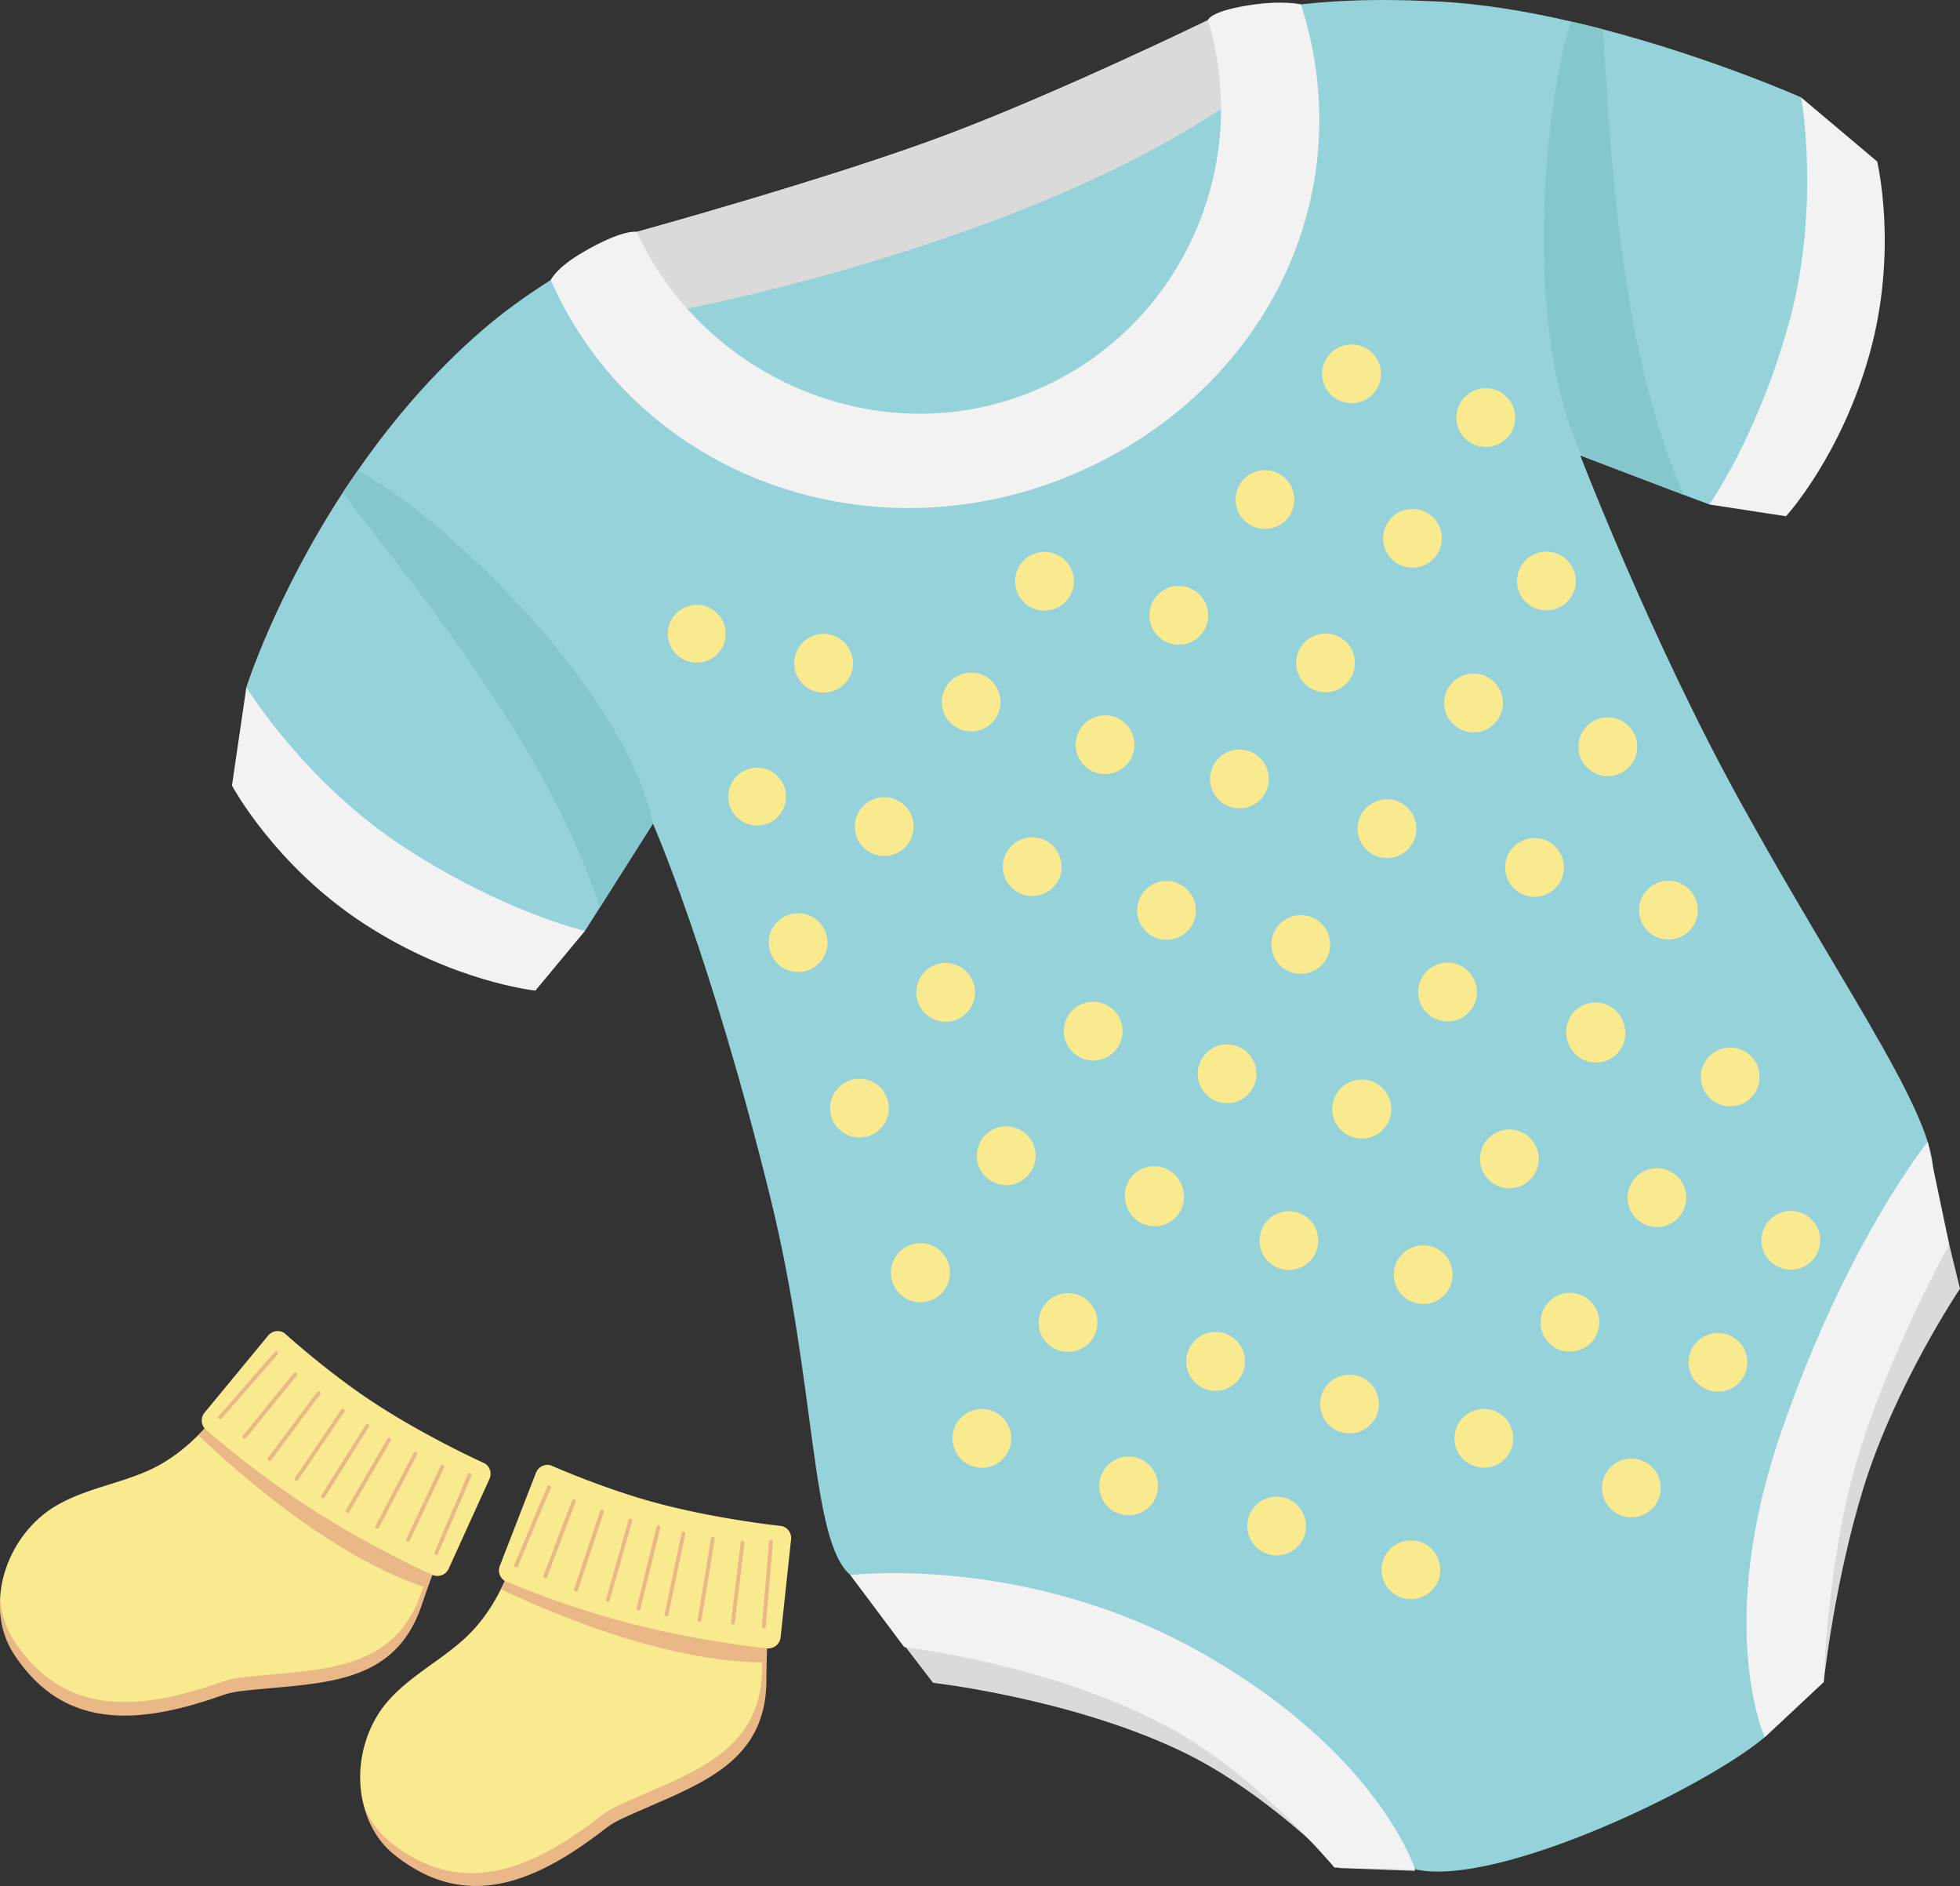 <svg xmlns="http://www.w3.org/2000/svg" viewBox="0 0 1930.1 1856.78"><rect x="0" y="0" width="1930.1" height="1856.78" fill="#333333" stroke="none"/><defs><style>.cls-1{fill:#dadada;}.cls-2{fill:#95d2da;}.cls-3{fill:#f2f2f2;}.cls-4{fill:#85c7cc;}.cls-5{fill:#f9e98f;}.cls-6{fill:#eab886;}.cls-7{fill:#a38e36;}</style></defs><g id="Layer_2" data-name="Layer 2"><g id="Capa_1" data-name="Capa 1"><path class="cls-1" d="M1930.1,1268.69s-63.26,93.89-94.79,195.27c-28.78,92.51-39.42,191.92-39.42,191.92l-58.1,54.37s-52.87-102.58,13.59-282.15,150.9-273.27,150.9-273.27Z"/><path class="cls-1" d="M918.82,1656.74s134.34,15.14,243.15,66.66c84.46,40,156.91,115.69,156.91,115.69l74.66,2.76s-34.65-93.49-198.78-176.17-357.34-115.07-357.34-115.07Z"/><path class="cls-2" d="M1786.64,342.08c-38,139.69-103.34,154.59-103.34,154.59l-25.25-9.5-100-38.07-1.9-.73S1626.29,631.1,1714,789.86c104.47,189.43,200.52,320,188.63,373-12.06,53.05-186.1,248.36-164.84,547.41-57.61,48.83-261.31,147.58-343.53,130.27C1196,1587.09,876.94,1584.11,837.42,1550.61c-39.69-33.45-33-185-78.51-370.28C700,940.66,643,810.82,643,810.82L590.54,893.6l-14.57,23S465.07,902.06,397,854.8c-95.89-66.6-154.39-178.24-154.39-178.24s28.32-89.46,95-191.67q6.88-10.62,14.62-21.55C384.78,416.25,425.43,367.86,475,325c39.78-34.47,91-66,152-96.73,0,0,194.22-53.45,308.11-96.64,112.63-42.71,254.5-111.86,254.5-111.86,94.52-21,158.36-21.43,224.16-18.41,43.75,2,89.66,9.65,133.45,19.86,10.62,2.44,21.11,4.93,31.36,7.68,107.42,28,195.3,67.05,195.3,67.05S1824.66,202.4,1786.64,342.08Z"/><path class="cls-1" d="M1189.5,19.78S1047.62,88.92,935,131.62c-113.95,43.21-308,96.64-308,96.64-61,30.71.92,84.48.92,84.48s149.17-22.22,337.42-90.58S1238.21,81.31,1238.21,81.31,1284-1.17,1189.5,19.78Z"/><path class="cls-3" d="M1919.46,1225.14s-61.29,110.13-92.11,216.78c-28.12,97.32-31.46,214-31.46,214l-58.14,54.38s-49.16-108.88,15.42-297.92,145.13-288.23,145.13-288.23Z"/><path class="cls-3" d="M890.42,1621.56s143,16.34,258.22,77.73c89.42,47.65,165.43,139.31,165.43,139.31l79.58,2.15s-35.4-114.11-209.09-212.79-347.19-77.33-347.19-77.33Z"/><path class="cls-3" d="M1848.54,159s20.88,87-7.27,188.63-82.54,160.61-82.54,160.61l-75.45-11.58s47.44-66.69,78.57-179.52S1773.77,96,1773.77,96Z"/><path class="cls-3" d="M228.43,773.35s42.08,79,130.51,136.38,168.29,65.5,168.29,65.5L576,916.53s-79.73-18.47-177.85-82.28S242.6,676.59,242.6,676.59Z"/><path class="cls-3" d="M1189.5,19.79c45.36,149.82-31.78,312.26-180.34,368.6S692.37,370.47,627,228.26c0,0-12.81-3.26-53.1,20.14-26.16,15.18-31.57,27.28-31.57,27.28,83.24,189.07,303.59,271.6,499,197.5S1344.2,201,1281.15,4.32c0,0-18.26-4.43-51.92.93C1191.18,11.31,1189.5,19.79,1189.5,19.79Z"/><path class="cls-4" d="M643,810.82C612.89,670.8,423.37,498,352.22,463.34L337.6,484.89C382.05,546.75,537.24,724,590.54,893.6Z"/><path class="cls-4" d="M1658.05,487.17l-100-38.07c-58.78-121.72-38.19-344.51-11-427.89,10.62,2.44,21.11,4.93,31.36,7.68C1585,116.44,1590.25,334,1658.05,487.17Z"/><path class="cls-5" d="M285.66,1332.5c-36.19-27.36-56.74,79.16-141.09,115.91-29.94,13-63.38,18.07-91.22,35.15-46,28.22-70.18,94.87-39.93,141.54,48.78,75.28,122.28,70.36,204.65,41.31a88.67,88.67,0,0,1,19.37-4.44c76.14-8.76,150.66-3.1,178-85.1C478.34,1388.54,512.43,1504,285.66,1332.5Z"/><path class="cls-6" d="M422.11,1552.65a1.84,1.84,0,0,1-.75-.16,969.29,969.29,0,0,1-116.66-64.2C248.6,1452,201.51,1410.17,201,1409.75a1.89,1.89,0,0,1-.17-2.66,1.86,1.86,0,0,1,2.64-.16c.47.42,47.36,42.09,103.21,78.19a966.29,966.29,0,0,0,116.15,63.93,1.88,1.88,0,0,1-.76,3.6Z"/><path class="cls-7" d="M216.76,1397.19a1.94,1.94,0,0,1-1.27-.48,1.9,1.9,0,0,1-.14-2.67c8.62-9.57,18.25-20.68,27.56-31.43s19-21.9,27.61-31.49a1.88,1.88,0,0,1,2.8,2.52c-8.61,9.57-18.24,20.69-27.56,31.44s-19,21.89-27.6,31.49A1.91,1.91,0,0,1,216.76,1397.19Z"/><path class="cls-7" d="M240.7,1416.44a1.88,1.88,0,0,1-1.45-3.08c8-9.73,16.66-20.42,25-30.76s17-21,25.06-30.8a1.89,1.89,0,0,1,2.91,2.4c-8,9.74-16.68,20.43-25,30.77s-17,21-25,30.79A1.91,1.91,0,0,1,240.7,1416.44Z"/><path class="cls-7" d="M265.38,1438.25a1.86,1.86,0,0,1-1.14-.38,1.88,1.88,0,0,1-.36-2.64c7.6-10.06,16.06-21.43,24.24-32.44s16.65-22.39,24.27-32.47a1.89,1.89,0,0,1,3,2.28c-7.61,10.06-16.07,21.44-24.25,32.44s-16.65,22.4-24.27,32.47A1.86,1.86,0,0,1,265.38,1438.25Z"/><path class="cls-7" d="M292,1457.87a1.92,1.92,0,0,1-1.06-.33,1.88,1.88,0,0,1-.49-2.62c7.09-10.39,14.92-22,22.75-33.52s15.75-23.26,22.89-33.71a1.88,1.88,0,1,1,3.11,2.12c-7.13,10.45-15,22.08-22.88,33.71s-15.66,23.13-22.76,33.53A1.9,1.9,0,0,1,292,1457.87Z"/><path class="cls-7" d="M429.6,1531a2,2,0,0,1-.71-.14,1.88,1.88,0,0,1-1-2.46c4.9-11.95,10.75-25.48,16.41-38.55s11.48-26.54,16.37-38.45a1.88,1.88,0,0,1,3.48,1.43c-4.9,11.94-10.74,25.45-16.39,38.51s-11.49,26.57-16.39,38.49A1.88,1.88,0,0,1,429.6,1531Z"/><path class="cls-7" d="M401.87,1517.74a1.81,1.81,0,0,1-.79-.17,1.88,1.88,0,0,1-.92-2.5c5.29-11.45,11.17-23.87,16.85-35.89s11.59-24.48,16.89-36a1.89,1.89,0,0,1,3.42,1.59c-5.31,11.47-11.2,23.93-16.9,36s-11.55,24.43-16.84,35.86A1.88,1.88,0,0,1,401.87,1517.74Z"/><path class="cls-7" d="M371.51,1505a1.79,1.79,0,0,1-.86-.21,1.87,1.87,0,0,1-.81-2.53c5.76-11.22,12.34-23.77,18.7-35.9s13-24.73,18.75-36a1.89,1.89,0,0,1,3.35,1.73c-5.78,11.24-12.38,23.82-18.76,36s-12.93,24.67-18.69,35.87A1.9,1.9,0,0,1,371.51,1505Z"/><path class="cls-7" d="M342.31,1489.51a1.88,1.88,0,0,1-1.63-2.82c6.29-10.9,13.31-23,20.34-35s14.13-24.28,20.45-35.24a1.88,1.88,0,1,1,3.26,1.89c-6.32,11-13.39,23.11-20.46,35.25s-14,24.13-20.33,35A1.87,1.87,0,0,1,342.31,1489.51Z"/><path class="cls-7" d="M318,1475.27a1.84,1.84,0,0,1-1-.29,1.88,1.88,0,0,1-.6-2.59c6.69-10.71,14.25-22.75,21.81-34.8s15.12-24.09,21.8-34.79a1.89,1.89,0,1,1,3.2,2c-6.69,10.7-14.25,22.75-21.81,34.79s-15.12,24.09-21.8,34.79A1.87,1.87,0,0,1,318,1475.27Z"/><path class="cls-6" d="M415.47,1566.38c-27.37,82-101.89,76.34-178,85.1a88.67,88.67,0,0,0-19.37,4.44c-82.37,29-155.87,34-204.65-41.31A84,84,0,0,1,.24,1574.48C-1,1593.09,2.9,1611.73,13.42,1628c48.78,75.28,122.28,70.36,204.65,41.31a88.67,88.67,0,0,1,19.37-4.44c76.14-8.76,150.66-3.1,178-85.1,29.35-87.91,52.42-109.63,45.62-125.25C456.29,1471.24,437.68,1499.86,415.47,1566.38Z"/><path class="cls-6" d="M419.58,1555.1a1.85,1.85,0,0,1-.76-.16,970.48,970.48,0,0,1-116.65-64.2c-56.11-36.26-103.2-78.12-103.67-78.54a1.89,1.89,0,0,1-.16-2.66,1.85,1.85,0,0,1,2.63-.16c.47.42,47.36,42.09,103.21,78.19a968,968,0,0,0,116.15,63.93,1.88,1.88,0,0,1-.75,3.6Z"/><path class="cls-6" d="M201.3,1407.14l-5.94,5.59s113.84,114,223.38,150l3.37-10"/><path class="cls-5" d="M201.44,1390.74l62.64-75.89a12.18,12.18,0,0,1,16-2.45s43.22,39.35,89.38,69.37c52.24,34,108.07,59,108.07,59A12.17,12.17,0,0,1,482,1456l-40.18,88.38a12.17,12.17,0,0,1-17.65,5.21,971,971,0,0,1-117.49-64.07,922.49,922.49,0,0,1-102.43-76.82A12.17,12.17,0,0,1,201.44,1390.74Z"/><path class="cls-6" d="M216.76,1397.19a1.94,1.94,0,0,1-1.27-.48,1.9,1.9,0,0,1-.14-2.67c8.62-9.57,18.25-20.68,27.56-31.43s19-21.9,27.61-31.49a1.88,1.88,0,0,1,2.8,2.52c-8.61,9.57-18.24,20.69-27.56,31.44s-19,21.89-27.6,31.49A1.91,1.91,0,0,1,216.76,1397.19Z"/><path class="cls-6" d="M240.7,1416.44a1.88,1.88,0,0,1-1.45-3.08c8-9.73,16.66-20.42,25-30.76s17-21,25.06-30.8a1.89,1.89,0,0,1,2.91,2.4c-8,9.74-16.68,20.43-25,30.77s-17,21-25,30.79A1.91,1.91,0,0,1,240.7,1416.44Z"/><path class="cls-6" d="M265.38,1438.25a1.86,1.86,0,0,1-1.14-.38,1.88,1.88,0,0,1-.36-2.64c7.6-10.06,16.06-21.43,24.24-32.44s16.65-22.39,24.27-32.47a1.89,1.89,0,0,1,3,2.28c-7.61,10.06-16.07,21.44-24.25,32.44s-16.65,22.4-24.27,32.47A1.86,1.86,0,0,1,265.38,1438.25Z"/><path class="cls-6" d="M292,1457.87a1.92,1.92,0,0,1-1.06-.33,1.88,1.88,0,0,1-.49-2.62c7.09-10.39,14.92-22,22.75-33.52s15.75-23.26,22.89-33.71a1.88,1.88,0,1,1,3.11,2.12c-7.13,10.45-15,22.08-22.88,33.71s-15.66,23.13-22.76,33.53A1.9,1.9,0,0,1,292,1457.87Z"/><path class="cls-6" d="M429.6,1531a2,2,0,0,1-.71-.14,1.88,1.88,0,0,1-1-2.46c4.9-11.95,10.75-25.48,16.41-38.55s11.48-26.54,16.37-38.45a1.88,1.88,0,0,1,3.48,1.43c-4.9,11.94-10.74,25.45-16.39,38.51s-11.49,26.57-16.39,38.49A1.88,1.88,0,0,1,429.6,1531Z"/><path class="cls-6" d="M401.87,1517.74a1.81,1.81,0,0,1-.79-.17,1.88,1.88,0,0,1-.92-2.5c5.29-11.45,11.17-23.87,16.85-35.89s11.59-24.48,16.89-36a1.89,1.89,0,0,1,3.42,1.59c-5.31,11.47-11.2,23.93-16.9,36s-11.55,24.43-16.84,35.86A1.88,1.88,0,0,1,401.87,1517.74Z"/><path class="cls-6" d="M371.51,1505a1.79,1.79,0,0,1-.86-.21,1.87,1.87,0,0,1-.81-2.53c5.76-11.22,12.34-23.77,18.7-35.9s13-24.73,18.75-36a1.89,1.89,0,0,1,3.35,1.73c-5.78,11.24-12.38,23.82-18.76,36s-12.93,24.67-18.69,35.87A1.9,1.9,0,0,1,371.51,1505Z"/><path class="cls-6" d="M342.31,1489.51a1.88,1.88,0,0,1-1.63-2.82c6.29-10.9,13.31-23,20.34-35s14.13-24.28,20.45-35.24a1.88,1.88,0,1,1,3.26,1.89c-6.32,11-13.39,23.11-20.46,35.25s-14,24.13-20.33,35A1.87,1.87,0,0,1,342.31,1489.51Z"/><path class="cls-6" d="M318,1475.27a1.84,1.84,0,0,1-1-.29,1.88,1.88,0,0,1-.6-2.59c6.69-10.71,14.25-22.75,21.81-34.8s15.12-24.09,21.8-34.79a1.89,1.89,0,1,1,3.2,2c-6.69,10.7-14.25,22.75-21.81,34.79s-15.12,24.09-21.8,34.79A1.87,1.87,0,0,1,318,1475.27Z"/><path class="cls-5" d="M553.83,1459.89c-43-14.61-29,93-97.52,154.36-24.33,21.8-54.5,37.08-75.56,62-34.83,41.26-36.82,112.12,6.56,146.92,70,56.14,138.2,28.37,207.27-25.08a88.11,88.11,0,0,1,17-10.31c69.54-32.24,142.06-50.29,142.28-136.73C754.36,1452.54,823,1551.41,553.83,1459.89Z"/><path class="cls-6" d="M752.54,1626a1.75,1.75,0,0,1-.76.08,969,969,0,0,1-130.92-24.29c-64.66-16.8-122.52-41.74-123.1-42a1.91,1.91,0,0,1-1-2.48,1.86,1.86,0,0,1,2.45-1c.58.25,58.19,25.07,122.56,41.8a965.91,965.91,0,0,0,130.35,24.19,1.89,1.89,0,0,1,.41,3.66Z"/><path class="cls-7" d="M508.74,1543a1.88,1.88,0,0,1-2.32-2.55c5.17-11.79,10.82-25.37,16.28-38.5s11.13-26.74,16.32-38.57a1.88,1.88,0,0,1,3.45,1.51c-5.17,11.8-10.82,25.37-16.29,38.51s-11.12,26.74-16.31,38.57A1.85,1.85,0,0,1,508.74,1543Z"/><path class="cls-7" d="M537.52,1553.7a1.8,1.8,0,0,1-1.27,0,1.88,1.88,0,0,1-1.08-2.44c4.55-11.76,9.4-24.62,14.1-37.06s9.55-25.34,14.11-37.12a1.89,1.89,0,0,1,3.52,1.37c-4.56,11.76-9.41,24.63-14.11,37.08s-9.55,25.32-14.1,37.1A1.92,1.92,0,0,1,537.52,1553.7Z"/><path class="cls-7" d="M567.8,1566.66a1.89,1.89,0,0,1-2.38-2.4c4.07-11.94,8.52-25.4,12.83-38.42s8.77-26.49,12.84-38.45a1.89,1.89,0,0,1,3.57,1.22c-4.07,11.94-8.52,25.4-12.83,38.42s-8.77,26.49-12.84,38.44A1.88,1.88,0,0,1,567.8,1566.66Z"/><path class="cls-7" d="M599.2,1576.93a1.9,1.9,0,0,1-1.11,0,1.88,1.88,0,0,1-1.29-2.33c3.47-12.1,7.27-25.54,11.07-39s7.64-27,11.13-39.21a1.89,1.89,0,0,1,3.63,1c-3.49,12.16-7.31,25.68-11.14,39.19s-7.6,26.88-11.07,39A1.89,1.89,0,0,1,599.2,1576.93Z"/><path class="cls-7" d="M752.84,1603.07a1.77,1.77,0,0,1-.73.09,1.87,1.87,0,0,1-1.74-2c.9-12.89,2.2-27.56,3.46-41.76s2.56-28.8,3.46-41.63a1.88,1.88,0,0,1,3.76.26c-.9,12.87-2.2,27.53-3.46,41.71s-2.57,28.83-3.46,41.68A1.89,1.89,0,0,1,752.84,1603.07Z"/><path class="cls-7" d="M722.35,1599.23a1.78,1.78,0,0,1-.8.08,1.87,1.87,0,0,1-1.66-2.08c1.43-12.53,3.11-26.18,4.73-39.37s3.3-26.88,4.73-39.43a1.89,1.89,0,0,1,3.75.43c-1.44,12.56-3.12,26.24-4.74,39.46s-3.3,26.82-4.73,39.33A1.86,1.86,0,0,1,722.35,1599.23Z"/><path class="cls-7" d="M689.52,1596.64a1.89,1.89,0,0,1-2.45-2.08c1.94-12.46,4.25-26.44,6.48-40s4.54-27.56,6.49-40a1.88,1.88,0,1,1,3.72.59c-2,12.49-4.26,26.51-6.49,40.06s-4.53,27.48-6.48,39.93A1.89,1.89,0,0,1,689.52,1596.64Z"/><path class="cls-7" d="M656.94,1591.15a1.9,1.9,0,0,1-2.44-2.17c2.55-12.33,5.43-26,8.3-39.67s5.79-27.49,8.35-39.88a1.88,1.88,0,0,1,3.69.77c-2.56,12.39-5.46,26.14-8.35,39.89s-5.75,27.33-8.3,39.65A1.89,1.89,0,0,1,656.94,1591.15Z"/><path class="cls-7" d="M629.38,1585.27a2,2,0,0,1-1,0A1.88,1.88,0,0,1,627,1583c3-12.26,6.37-26.08,9.76-39.89s6.79-27.61,9.77-39.88a1.88,1.88,0,1,1,3.66.9c-3,12.26-6.37,26.07-9.77,39.88s-6.78,27.62-9.76,39.88A1.9,1.9,0,0,1,629.38,1585.27Z"/><path class="cls-6" d="M750.55,1641.13c-.22,86.44-72.74,104.49-142.28,136.73a88.72,88.72,0,0,0-17,10.31C522.22,1841.62,454,1869.39,384,1813.25a84.06,84.06,0,0,1-25.13-34c4.64,18.06,14.24,34.52,29.32,46.63,70,56.13,138.2,28.37,207.27-25.09a88.61,88.61,0,0,1,17-10.31c69.54-32.24,142.06-50.28,142.28-136.72.24-92.69,15.31-120.56,4-133.24C759.41,1538,750.73,1571,750.55,1641.13Z"/><path class="cls-6" d="M750.9,1629.13a1.9,1.9,0,0,1-.76.09,971.1,971.1,0,0,1-130.92-24.29c-64.66-16.81-122.52-41.74-123.1-42a1.9,1.9,0,0,1-1-2.48,1.86,1.86,0,0,1,2.45-1c.58.25,58.19,25.07,122.56,41.8a965.91,965.91,0,0,0,130.35,24.19,1.88,1.88,0,0,1,1.68,2.06A1.85,1.85,0,0,1,750.9,1629.13Z"/><path class="cls-6" d="M497.19,1557.26l-3.88,7.17s143.9,72.47,259.18,72.16l0-10.58"/><path class="cls-5" d="M492.17,1541.64l35.62-91.73a12.19,12.19,0,0,1,14.45-7.37s53.4,23.78,106.65,37.77C709.16,1496.15,770,1502.4,770,1502.4a12.18,12.18,0,0,1,9,13.08L768.68,1612a12.18,12.18,0,0,1-15.12,10.49,970.37,970.37,0,0,1-131.67-23.91,922.59,922.59,0,0,1-121.39-40.74A12.17,12.17,0,0,1,492.17,1541.64Z"/><path class="cls-6" d="M508.74,1543a1.88,1.88,0,0,1-2.32-2.55c5.17-11.79,10.82-25.37,16.28-38.5s11.13-26.74,16.32-38.57a1.88,1.88,0,0,1,3.45,1.51c-5.17,11.8-10.82,25.37-16.29,38.51s-11.12,26.74-16.31,38.57A1.85,1.85,0,0,1,508.74,1543Z"/><path class="cls-6" d="M537.52,1553.7a1.8,1.8,0,0,1-1.27,0,1.88,1.88,0,0,1-1.08-2.44c4.55-11.76,9.4-24.62,14.1-37.06s9.55-25.34,14.11-37.12a1.89,1.89,0,0,1,3.52,1.37c-4.56,11.76-9.41,24.63-14.11,37.08s-9.55,25.32-14.1,37.1A1.92,1.92,0,0,1,537.52,1553.7Z"/><path class="cls-6" d="M567.8,1566.66a1.89,1.89,0,0,1-2.38-2.4c4.07-11.94,8.52-25.4,12.83-38.42s8.77-26.49,12.84-38.45a1.89,1.89,0,0,1,3.57,1.22c-4.07,11.94-8.52,25.4-12.83,38.42s-8.77,26.49-12.84,38.44A1.88,1.88,0,0,1,567.8,1566.66Z"/><path class="cls-6" d="M599.2,1576.93a1.9,1.9,0,0,1-1.11,0,1.88,1.88,0,0,1-1.29-2.33c3.47-12.1,7.27-25.54,11.07-39s7.64-27,11.13-39.21a1.89,1.89,0,0,1,3.63,1c-3.49,12.16-7.31,25.68-11.14,39.19s-7.6,26.88-11.07,39A1.89,1.89,0,0,1,599.2,1576.93Z"/><path class="cls-6" d="M752.84,1603.07a1.77,1.77,0,0,1-.73.09,1.87,1.87,0,0,1-1.74-2c.9-12.89,2.2-27.56,3.46-41.76s2.56-28.8,3.46-41.63a1.88,1.88,0,0,1,3.76.26c-.9,12.87-2.2,27.53-3.46,41.71s-2.57,28.83-3.46,41.68A1.89,1.89,0,0,1,752.84,1603.07Z"/><path class="cls-6" d="M722.35,1599.23a1.78,1.78,0,0,1-.8.08,1.87,1.87,0,0,1-1.66-2.08c1.43-12.53,3.11-26.18,4.73-39.37s3.3-26.88,4.73-39.43a1.89,1.89,0,0,1,3.75.43c-1.44,12.56-3.12,26.24-4.74,39.46s-3.3,26.82-4.73,39.33A1.86,1.86,0,0,1,722.35,1599.23Z"/><path class="cls-6" d="M689.52,1596.64a1.89,1.89,0,0,1-2.45-2.08c1.94-12.46,4.25-26.44,6.48-40s4.54-27.56,6.49-40a1.88,1.88,0,1,1,3.72.59c-2,12.49-4.26,26.51-6.49,40.06s-4.53,27.48-6.48,39.93A1.89,1.89,0,0,1,689.52,1596.64Z"/><path class="cls-6" d="M656.94,1591.15a1.9,1.9,0,0,1-2.44-2.17c2.55-12.33,5.43-26,8.3-39.67s5.79-27.49,8.35-39.88a1.88,1.88,0,0,1,3.69.77c-2.56,12.39-5.46,26.14-8.35,39.89s-5.75,27.33-8.3,39.65A1.89,1.89,0,0,1,656.94,1591.15Z"/><path class="cls-6" d="M629.38,1585.27a2,2,0,0,1-1,0A1.88,1.88,0,0,1,627,1583c3-12.26,6.37-26.08,9.76-39.89s6.79-27.61,9.77-39.88a1.88,1.88,0,1,1,3.66.9c-3,12.26-6.37,26.07-9.77,39.88s-6.78,27.62-9.76,39.88A1.9,1.9,0,0,1,629.38,1585.27Z"/></g><g id="Layer_2-2" data-name="Layer 2"><path class="cls-5" d="M1284.22,1492.1a28.93,28.93,0,1,1-37.31-16.8A28.93,28.93,0,0,1,1284.22,1492.1Z"/><path class="cls-5" d="M1416.45,1535.16a28.94,28.94,0,1,1-37.32-16.8A28.93,28.93,0,0,1,1416.45,1535.16Z"/><path class="cls-5" d="M1488.27,1405.71a28.94,28.94,0,1,1-37.31-16.79A28.94,28.94,0,0,1,1488.27,1405.71Z"/><path class="cls-5" d="M1718.83,1331a28.93,28.93,0,1,1-37.32-16.8A28.93,28.93,0,0,1,1718.83,1331Z"/><path class="cls-5" d="M1633.56,1454.65a28.94,28.94,0,1,1-37.31-16.79A28.92,28.92,0,0,1,1633.56,1454.65Z"/><path class="cls-5" d="M1224.11,1330a28.94,28.94,0,1,1-37.31-16.8A28.93,28.93,0,0,1,1224.11,1330Z"/><path class="cls-5" d="M1356,1372a28.94,28.94,0,1,1-37.32-16.79A28.94,28.94,0,0,1,1356,1372Z"/><path class="cls-5" d="M1164.07,1168.06a28.94,28.94,0,1,1-37.31-16.79A28.94,28.94,0,0,1,1164.07,1168.06Z"/><path class="cls-5" d="M1296.29,1211.12a28.93,28.93,0,1,1-37.31-16.79A28.93,28.93,0,0,1,1296.29,1211.12Z"/><path class="cls-5" d="M1138.46,1452.64a28.94,28.94,0,1,1-37.32-16.8A28.93,28.93,0,0,1,1138.46,1452.64Z"/><path class="cls-5" d="M1078.81,1291.77a28.94,28.94,0,1,1-37.32-16.8A28.93,28.93,0,0,1,1078.81,1291.77Z"/><path class="cls-5" d="M1368.12,1081.68a28.94,28.94,0,1,1-37.32-16.8A28.92,28.92,0,0,1,1368.12,1081.68Z"/><path class="cls-5" d="M1428.55,1244.64a28.94,28.94,0,1,1-37.32-16.79A28.94,28.94,0,0,1,1428.55,1244.64Z"/><path class="cls-5" d="M933.52,1242.83A28.94,28.94,0,1,1,896.2,1226,28.93,28.93,0,0,1,933.52,1242.83Z"/><path class="cls-5" d="M993.94,1405.79A28.94,28.94,0,1,1,956.63,1389,28.92,28.92,0,0,1,993.94,1405.79Z"/><path class="cls-5" d="M1658.71,1168.83a28.93,28.93,0,1,1-37.31-16.8A28.92,28.92,0,0,1,1658.71,1168.83Z"/><path class="cls-5" d="M1790.55,1210.85a28.93,28.93,0,1,1-37.32-16.8A28.93,28.93,0,0,1,1790.55,1210.85Z"/><path class="cls-5" d="M1598.68,1006.91a28.94,28.94,0,1,1-37.32-16.79A28.94,28.94,0,0,1,1598.68,1006.91Z"/><path class="cls-5" d="M1730.9,1050a28.94,28.94,0,1,1-37.32-16.79A28.94,28.94,0,0,1,1730.9,1050Z"/><path class="cls-5" d="M1573.06,1291.49a28.94,28.94,0,1,1-37.31-16.8A28.93,28.93,0,0,1,1573.06,1291.49Z"/><path class="cls-5" d="M1513.41,1130.62a28.94,28.94,0,1,1-37.31-16.8A28.93,28.93,0,0,1,1513.41,1130.62Z"/><path class="cls-5" d="M1103.57,1004.9a28.94,28.94,0,1,1-37.31-16.8A28.92,28.92,0,0,1,1103.57,1004.9Z"/><path class="cls-5" d="M1235.41,1046.92a28.93,28.93,0,1,1-37.32-16.8A28.93,28.93,0,0,1,1235.41,1046.92Z"/><path class="cls-5" d="M1163.61,1166.82a28.93,28.93,0,1,1-37.31-16.8A28.93,28.93,0,0,1,1163.61,1166.82Z"/><path class="cls-5" d="M1043.53,843a28.93,28.93,0,1,1-37.31-16.79A28.93,28.93,0,0,1,1043.53,843Z"/><path class="cls-5" d="M1175.76,886a28.94,28.94,0,1,1-37.32-16.79A28.94,28.94,0,0,1,1175.76,886Z"/><path class="cls-5" d="M1017.92,1127.56a28.94,28.94,0,1,1-37.31-16.8A28.92,28.92,0,0,1,1017.92,1127.56Z"/><path class="cls-5" d="M958.27,966.69A28.94,28.94,0,1,1,921,949.89,28.92,28.92,0,0,1,958.27,966.69Z"/><path class="cls-5" d="M1247.58,756.6a28.94,28.94,0,1,1-37.31-16.8A28.92,28.92,0,0,1,1247.58,756.6Z"/><path class="cls-5" d="M1308,919.56a28.94,28.94,0,1,1-37.32-16.79A28.94,28.94,0,0,1,1308,919.56Z"/><path class="cls-5" d="M1368,1081.48a28.93,28.93,0,1,1-37.31-16.8A28.92,28.92,0,0,1,1368,1081.48Z"/><path class="cls-5" d="M813,917.75A28.94,28.94,0,1,1,775.66,901,28.93,28.93,0,0,1,813,917.75Z"/><path class="cls-5" d="M873.4,1080.71a28.94,28.94,0,1,1-37.31-16.79A28.94,28.94,0,0,1,873.4,1080.71Z"/><path class="cls-5" d="M933.44,1242.63a28.94,28.94,0,1,1-37.31-16.8A28.93,28.93,0,0,1,933.44,1242.63Z"/><path class="cls-5" d="M1538.18,843.75a28.94,28.94,0,1,1-37.32-16.8A28.93,28.93,0,0,1,1538.18,843.75Z"/><path class="cls-5" d="M1670,885.77A28.93,28.93,0,1,1,1632.7,869,28.92,28.92,0,0,1,1670,885.77Z"/><path class="cls-5" d="M1598.21,1005.67a28.93,28.93,0,1,1-37.31-16.8A28.93,28.93,0,0,1,1598.21,1005.67Z"/><path class="cls-5" d="M1478.14,681.83A28.94,28.94,0,1,1,1440.82,665,28.94,28.94,0,0,1,1478.14,681.83Z"/><path class="cls-5" d="M1610.36,724.89a28.94,28.94,0,1,1-37.31-16.79A28.93,28.93,0,0,1,1610.36,724.89Z"/><path class="cls-5" d="M1452.52,966.41a28.94,28.94,0,1,1-37.31-16.8A28.92,28.92,0,0,1,1452.52,966.41Z"/><path class="cls-5" d="M1392.87,805.54a28.94,28.94,0,1,1-37.31-16.8A28.93,28.93,0,0,1,1392.87,805.54Z"/><path class="cls-5" d="M983.42,680.87a28.93,28.93,0,1,1-37.31-16.8A28.93,28.93,0,0,1,983.42,680.87Z"/><path class="cls-5" d="M1115.26,722.88a28.94,28.94,0,1,1-37.32-16.79A28.94,28.94,0,0,1,1115.26,722.88Z"/><path class="cls-5" d="M1055.61,562a28.94,28.94,0,1,1-37.32-16.79A28.93,28.93,0,0,1,1055.61,562Z"/><path class="cls-5" d="M897.77,803.52a28.94,28.94,0,1,1-37.31-16.79A28.93,28.93,0,0,1,897.77,803.52Z"/><path class="cls-5" d="M838.12,642.65a28.94,28.94,0,1,1-37.32-16.79A28.94,28.94,0,0,1,838.12,642.65Z"/><path class="cls-5" d="M1187.86,595.53a28.94,28.94,0,1,1-37.32-16.8A28.93,28.93,0,0,1,1187.86,595.53Z"/><path class="cls-5" d="M712.76,613.83a28.47,28.47,0,1,1-36.71-16.52A28.48,28.48,0,0,1,712.76,613.83Z"/><path class="cls-5" d="M772.21,774.17a28.47,28.47,0,1,1-36.71-16.52A28.46,28.46,0,0,1,772.21,774.17Z"/><path class="cls-5" d="M1418,519.72a28.93,28.93,0,1,1-37.32-16.8A28.93,28.93,0,0,1,1418,519.72Z"/><path class="cls-5" d="M1549.86,561.73a28.94,28.94,0,1,1-37.31-16.79A28.94,28.94,0,0,1,1549.86,561.73Z"/><path class="cls-5" d="M1358,357.8a28.94,28.94,0,1,1-37.32-16.8A28.93,28.93,0,0,1,1358,357.8Z"/><path class="cls-5" d="M1490.21,400.86a28.94,28.94,0,1,1-37.32-16.79A28.92,28.92,0,0,1,1490.21,400.86Z"/><path class="cls-5" d="M1332.37,642.38a28.93,28.93,0,1,1-37.31-16.8A28.93,28.93,0,0,1,1332.37,642.38Z"/><path class="cls-5" d="M1272.72,481.5a28.94,28.94,0,1,1-37.31-16.79A28.94,28.94,0,0,1,1272.72,481.5Z"/></g></g></svg>